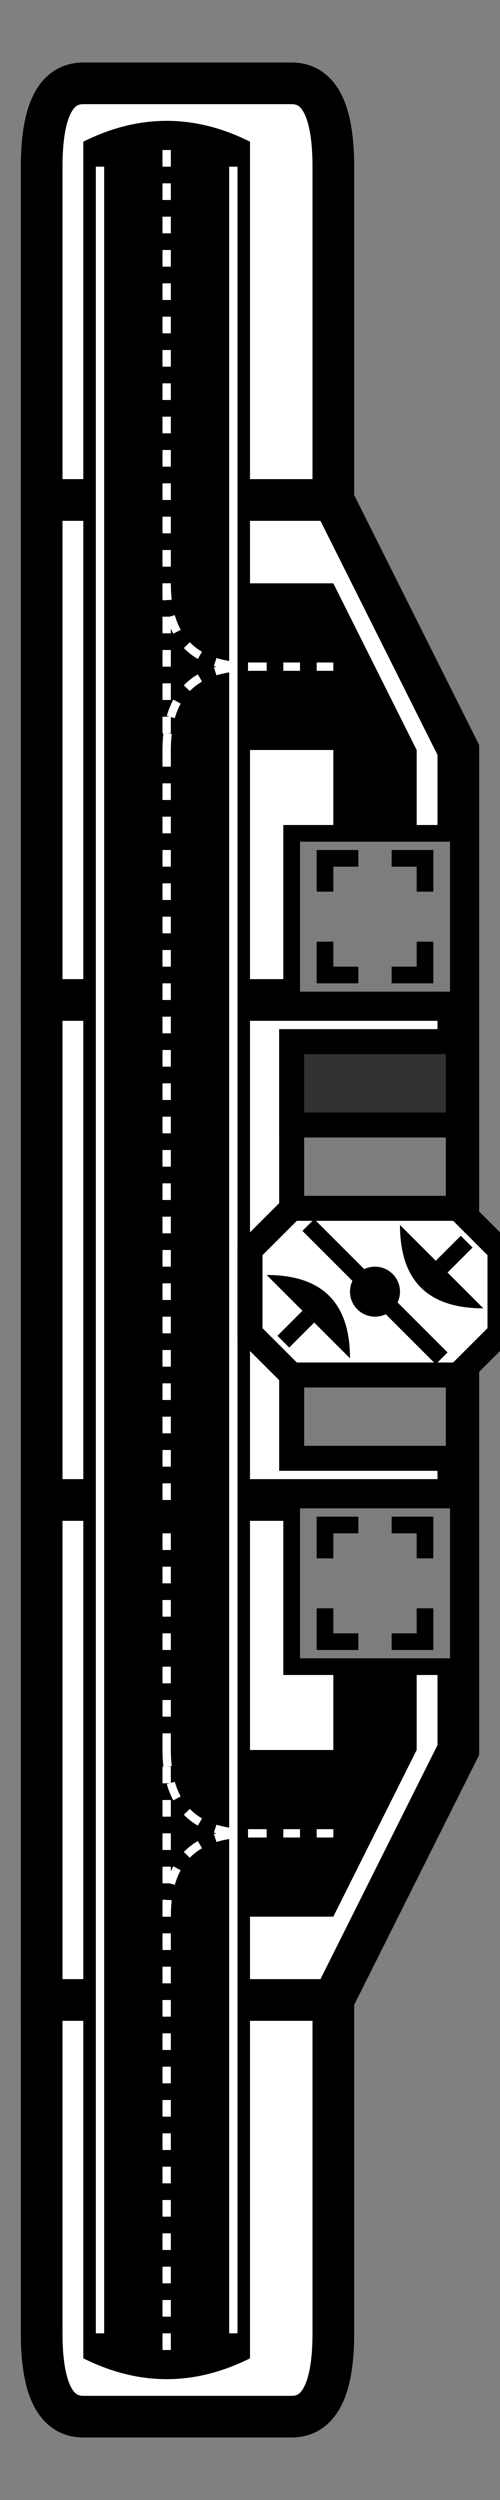 <svg width="60" height="300">
  <rect width="100%" height="100%" fill="#808080" stroke="none"/>
  <g transform="translate(0,0)">
    <path d="M5,60 v-40 q0,-10 5,-10 h25 q5,0 5,10 v40 z" fill="white" stroke="black" stroke-width="5" />
  </g>
  <g transform="translate(0,60)">
    <path d="M5,60 v-60 h35 l15,30 v30 z" fill="white" stroke="black" stroke-width="5" />
  </g>
  <g transform="translate(0,120)">
    <rect x="5" y="0" width="50" height="60" fill="white" stroke="black" stroke-width="5" />
  </g>
  <g transform="translate(0,180)">
    <path d="M5,0 v60 h35 l15,-30 v-30 z" fill="white" stroke="black" stroke-width="5" />
  </g>
  <g transform="translate(0,240)">
    <path d="M5,0 v40 q0,10 5,10 h25 q5,0 5,-10 v-40 z" fill="white" stroke="black" stroke-width="5" />
  </g>"

  <g transform="translate(0,O)">
    <g transform="translate(30,30)">
      <g transform="scale(1,1)">
        <g transform="translate(-30,-30)">
          <path d="M10,60 v-43 q10,-5 20,0 v43 Z" stroke="none" fill="black" />
          <path d="M12,60 v-40" stroke="white" stroke-width="1" fill="none" />
          <path d="M28,60 v-40" stroke="white" stroke-width="1" fill="none" />
          <path d="M20,60 v-43" stroke="white" stroke-width="1" stroke-dasharray="2,2" fill="none" />
        </g>
      </g>
    </g>
  </g>
  <g transform="translate(0,60)">
    <g transform="translate(30,30)">
      <g transform="scale(1,1)">
        <g transform="translate(-30,-30)">
          <path d="M10,0 h20 v10 h10 l10,20 v10 h-10 v-10 h-10 v30 h-20 Z" stroke="none" fill="black" />
          <path d="M12,60 v-60" stroke="white" stroke-width="1" fill="none" />
          <path d="M28,60 v-60" stroke="white" stroke-width="1" fill="none" />
          <path d="M20,30 q0,-10 10,-10" stroke="white" stroke-width="1" stroke-dasharray="2,2" fill="none" />
          <path d="M20,10 q0,10 10,10" stroke="white" stroke-width="1" stroke-dasharray="2,2" fill="none" />
          <path d="M30,20  h10" stroke="white" stroke-width="1" stroke-dasharray="2,2" fill="none" />
          <path d="M20,2 v56" stroke="white" stroke-width="1" stroke-dasharray="2,2" fill="none" />
          <g transform="translate(35,40)">
            <rect x="0" y="0" width="20" height="20" fill="rgb(125,125,125)" stroke="black" stroke-width="2" />
            <g transform="translate(10,10)">
              <g transform="scale(1,1)">
                <path d="M-6,-3 v-4 h4" stroke="black" stroke-width="2" fill="none" />
              </g>
              <g transform="scale(-1,1)">
                <path d="M-6,-3 v-4 h4" stroke="black" stroke-width="2" fill="none" />
              </g>
              <g transform="scale(1,-1)">
                <path d="M-6,-3 v-4 h4" stroke="black" stroke-width="2" fill="none" />
              </g>
              <g transform="scale(-1,-1)">
                <path d="M-6,-3 v-4 h4" stroke="black" stroke-width="2" fill="none" />
              </g>
            </g>
          </g>
        </g>
      </g>
    </g>
  </g>
  <g transform="translate(0,120)">
    <path d="M10,0 v60 h20 v-60 Z" stroke="none" fill="black" />
    <path d="M12,0 v60" stroke="white" stroke-width="1" fill="none" />
    <path d="M28,0 v60" stroke="white" stroke-width="1" fill="none" />
    <path d="M20,-2 v64" stroke="white" stroke-width="1" stroke-dasharray="2,2" fill="none" />
    <g transform="translate(45,35)">
      <rect x="-10" y="-30" width="20" height="50" fill="rgb(125,125,125)" stroke="black" stroke-width="3" />
      <rect x="-10" y="-30" width="20" height="10" fill="rgb(50,50,50)" stroke="black" stroke-width="3" />
      <path d="M-15,-5 l5,-5 h20 l5,5 v10 l-5,5 h-20 l-5,-5 Z" fill="white" stroke="black" stroke-width="3" />
      <g transform="scale(1,1)">
        <path d="M3,-8 q0,10 10,10" fill="black" stroke="none" />
        <line x1="8" x2="11" y1="-3" y2="-6" stroke="black" stroke-width="2" />
      </g>
      <g transform="scale(-1,-1)">
        <path d="M3,-8 q0,10 10,10" fill="black" stroke="none" />
        <line x1="8" x2="11" y1="-3" y2="-6" stroke="black" stroke-width="2" />
      </g>
      <circle cx="0" cy="0" r="3" fill="black" stroke="none" />
      <line x1="-8" x2="8" y1="-8" y2="8" stroke="black" stroke-width="2" />
    </g>
  </g>
  <g transform="translate(0,180)">
    <g transform="translate(30,30)">
      <g transform="scale(1,-1)">
        <g transform="translate(-30,-30)">
          <path d="M10,0 h20 v10 h10 l10,20 v10 h-10 v-10 h-10 v30 h-20 Z" stroke="none" fill="black" />
          <path d="M12,60 v-60" stroke="white" stroke-width="1" fill="none" />
          <path d="M28,60 v-60" stroke="white" stroke-width="1" fill="none" />
          <path d="M20,30 q0,-10 10,-10" stroke="white" stroke-width="1" stroke-dasharray="2,2" fill="none" />
          <path d="M20,10 q0,10 10,10" stroke="white" stroke-width="1" stroke-dasharray="2,2" fill="none" />
          <path d="M30,20  h10" stroke="white" stroke-width="1" stroke-dasharray="2,2" fill="none" />
          <path d="M20,2 v56" stroke="white" stroke-width="1" stroke-dasharray="2,2" fill="none" />
          <g transform="translate(35,40)">
            <rect x="0" y="0" width="20" height="20" fill="rgb(125,125,125)" stroke="black" stroke-width="2" />
            <g transform="translate(10,10)">
              <g transform="scale(1,1)">
                <path d="M-6,-3 v-4 h4" stroke="black" stroke-width="2" fill="none" />
              </g>
              <g transform="scale(-1,1)">
                <path d="M-6,-3 v-4 h4" stroke="black" stroke-width="2" fill="none" />
              </g>
              <g transform="scale(1,-1)">
                <path d="M-6,-3 v-4 h4" stroke="black" stroke-width="2" fill="none" />
              </g>
              <g transform="scale(-1,-1)">
                <path d="M-6,-3 v-4 h4" stroke="black" stroke-width="2" fill="none" />
              </g>
            </g>
          </g>
        </g>
      </g>
    </g>
  </g>
  <g transform="translate(0,240)">
    <g transform="translate(30,30)">
      <g transform="scale(1,-1)">
        <g transform="translate(-30,-30)">
          <path d="M10,60 v-43 q10,-5 20,0 v43 Z" stroke="none" fill="black" />
          <path d="M12,60 v-40" stroke="white" stroke-width="1" fill="none" />
          <path d="M28,60 v-40" stroke="white" stroke-width="1" fill="none" />
          <path d="M20,60 v-43" stroke="white" stroke-width="1" stroke-dasharray="2,2" fill="none" />
        </g>
      </g>
    </g>
  </g>
</svg>
